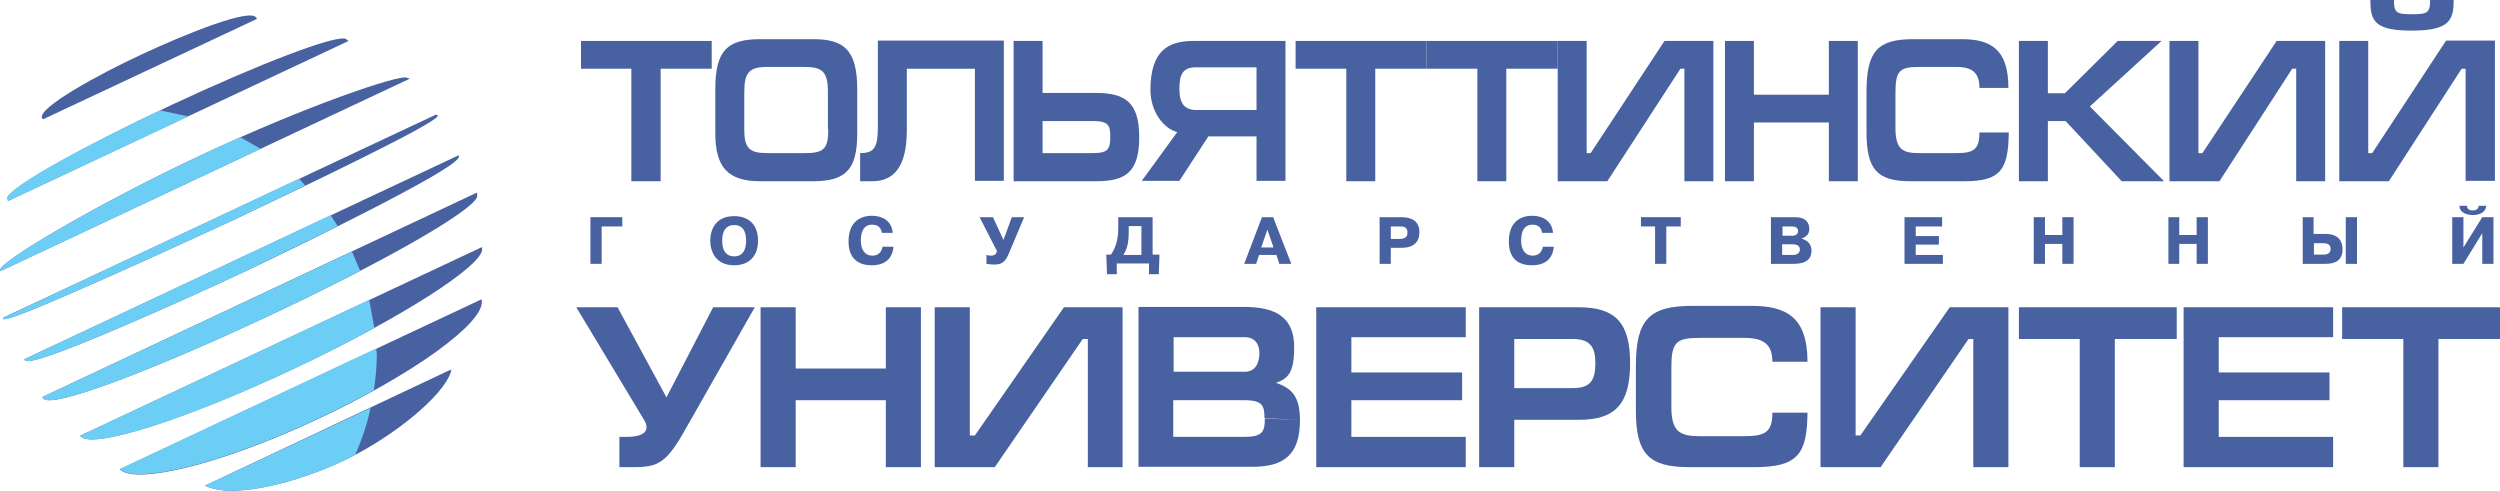 <svg width="214" height="42" viewBox="0 0 214 42" fill="none" xmlns="http://www.w3.org/2000/svg">
<g clip-path="url(#clip0)">
<path d="M56.552 5.882V15.514H54.042V5.882H49.735V3.505H60.922V5.882H56.552Z" fill="#4861A1"/>
<path d="M70.9 11.094C70.9 12.71 70.528 13.106 68.947 13.106H65.663C64.144 13.106 63.71 12.679 63.71 11.094V7.894C63.71 6.187 64.144 5.73 65.694 5.73H68.885C70.373 5.73 70.869 6.126 70.869 7.864V11.094H70.9ZM73.379 11.399V7.62C73.379 4.237 72.201 3.353 69.629 3.353H65.074C62.254 3.353 61.231 4.328 61.231 7.62V11.399C61.231 14.295 62.285 15.514 65.074 15.514H69.629C72.511 15.514 73.379 14.386 73.379 11.399Z" fill="#4861A1"/>
<path d="M83.45 15.514V5.882H77.624V11.155C77.624 14.234 76.539 15.514 74.68 15.514H73.626V13.106C74.897 13.106 75.145 12.557 75.145 10.79V3.475H85.928V15.483H83.45V15.514Z" fill="#4861A1"/>
<path d="M95.039 11.704C95.039 12.771 94.853 13.106 93.52 13.106H89.244V10.363H93.613C94.915 10.363 95.039 10.79 95.039 11.704ZM97.518 11.734C97.518 8.656 96.216 7.955 93.768 7.955H89.244V3.505H86.765V15.514H93.83C96.309 15.514 97.518 14.782 97.518 11.734Z" fill="#4861A1"/>
<path d="M107.558 9.418H102.445C101.391 9.418 100.957 8.869 100.957 7.589C100.957 6.34 101.267 5.761 102.383 5.761H107.558V9.418ZM110.037 15.514V3.505H102.166C99.997 3.505 98.478 4.328 98.478 7.711C98.478 9.54 99.594 11.003 100.772 11.308L97.735 15.483H100.957L103.436 11.674H107.558V15.483H110.037V15.514Z" fill="#4861A1"/>
<path d="M117.722 5.882V15.514H115.243V5.882H110.904V3.505H122.122V5.882H117.722Z" fill="#4861A1"/>
<path d="M128.939 5.882V15.514H126.46V5.882H122.122V3.505H133.339V5.882H128.939Z" fill="#4861A1"/>
<path d="M144.185 15.514V5.882H143.844L137.585 15.514H133.339V3.505H135.818V13.106H136.159L142.481 3.505H146.664V15.514H144.185Z" fill="#4861A1"/>
<path d="M156.549 15.514V10.485H150.135V15.514H147.656V3.505H150.135V8.107H156.549V3.505H159.028V15.514H156.549Z" fill="#4861A1"/>
<path d="M168.169 15.514H163.552C160.67 15.514 159.772 14.508 159.772 11.277V7.864C159.772 4.358 160.732 3.353 163.8 3.353H167.922C170.37 3.353 171.919 4.176 171.919 7.528H169.44C169.44 6.279 168.882 5.73 167.457 5.73H164.265C162.592 5.73 162.251 6.065 162.251 7.955V10.942C162.251 12.771 162.84 13.106 164.265 13.106H167.457C168.944 13.106 169.44 12.801 169.44 11.338H171.95C171.919 14.538 171.237 15.514 168.169 15.514Z" fill="#4861A1"/>
<path d="M181.618 15.514L176.815 10.363H175.297V15.514H172.818V3.505H175.297V7.986H176.753L181.277 3.505H185.027L178.891 9.113L185.244 15.514H181.618Z" fill="#4861A1"/>
<path d="M196.554 15.514V5.882H196.213L189.985 15.514H185.708V3.505H188.187V13.106H188.528L194.881 3.505H199.033V15.514H196.554Z" fill="#4861A1"/>
<path d="M211.056 15.514V5.882H210.715L204.487 15.514H200.242V3.505H202.721V13.106H203.061L209.383 3.475H213.566V15.483H211.056V15.514ZM206.47 2.621C203.464 2.621 202.907 1.92 202.907 0.152V0H204.921C204.921 1.097 205.138 1.219 206.47 1.219C207.741 1.219 208.019 1.128 208.019 0H210.034C210.034 1.676 209.724 2.621 206.47 2.621Z" fill="#4861A1"/>
<path d="M58.752 36.605C57.048 39.653 56.366 39.988 54.197 39.988H53.02V37.398H53.609C54.91 37.398 55.344 37.032 55.344 36.575C55.344 36.392 55.282 36.178 55.127 35.935L49.332 26.303H52.865L57.048 34.014L61.046 26.303H64.609L58.752 36.605Z" fill="#4861A1"/>
<path d="M75.827 39.988V34.258H68.111V39.988H65.105V26.303H68.111V31.546H75.827V26.303H78.832V39.988H75.827Z" fill="#4861A1"/>
<path d="M93.118 39.988V29.016H92.684L85.154 39.988H80.01V26.303H83.016V37.276H83.45L91.072 26.303H96.092V39.988H93.118Z" fill="#4861A1"/>
<path d="M107.806 30.235C107.806 31.15 107.403 31.82 106.566 31.82H100.462V28.864H106.566C107.372 28.864 107.806 29.412 107.806 30.235ZM111.276 35.965C111.276 33.801 110.471 33.222 109.231 32.765C110.254 32.399 110.78 31.942 110.78 29.717C110.78 27.187 109.262 26.273 106.473 26.273H97.456V39.958H107.093C109.944 39.989 111.276 38.891 111.276 35.965L108.27 35.813C108.27 37.002 108.054 37.398 106.442 37.398H100.431V34.258H106.535C108.085 34.258 108.239 34.746 108.239 35.782L111.276 35.965Z" fill="#4861A1"/>
<path d="M112.671 39.988V26.303H125.469V28.864H115.677V31.881H125.159V34.258H115.677V37.398H125.469V39.988H112.671Z" fill="#4861A1"/>
<path d="M136.562 31.088C136.562 32.582 136.128 33.222 134.61 33.222H129.621V29.016H134.61C136.159 29.016 136.562 29.747 136.562 31.088ZM139.537 31.088C139.537 27.644 138.297 26.303 135.137 26.303H126.615V39.988H129.621V35.935H135.199C138.266 35.935 139.537 34.563 139.537 31.088Z" fill="#4861A1"/>
<path d="M150.166 39.988H144.588C141.117 39.988 140.033 38.83 140.033 35.173V31.302C140.033 27.309 141.21 26.181 144.898 26.181H149.887C152.862 26.181 154.721 27.096 154.721 30.967H151.715C151.715 29.534 151.033 28.924 149.329 28.924H145.487C143.472 28.924 143.069 29.29 143.069 31.454V34.837C143.069 36.941 143.782 37.337 145.487 37.337H149.329C151.126 37.337 151.715 36.971 151.715 35.325H154.721C154.69 38.891 153.884 39.988 150.166 39.988Z" fill="#4861A1"/>
<path d="M168.913 39.988V29.016H168.51L160.98 39.988H155.836V26.303H158.842V37.276H159.245L166.899 26.303H171.919V39.988H168.913Z" fill="#4861A1"/>
<path d="M181.029 29.016V39.988H178.024V29.016H172.818V26.303H186.328V29.016H181.029Z" fill="#4861A1"/>
<path d="M186.917 39.988V26.303H199.715V28.864H189.923V31.881H199.405V34.258H189.923V37.398H199.715V39.988H186.917Z" fill="#4861A1"/>
<path d="M208.732 29.016V39.988H205.726V29.016H200.489V26.303H214V29.016H208.732Z" fill="#4861A1"/>
<path d="M51.501 22.585H50.541V18.592H53.268V19.385H51.501V22.585Z" fill="#4861A1"/>
<path d="M62.843 21.945C62.316 21.945 61.82 21.64 61.82 20.604C61.82 19.689 62.192 19.263 62.843 19.263C63.834 19.263 63.865 20.238 63.865 20.604C63.865 20.939 63.834 21.945 62.843 21.945ZM62.843 22.707C64.237 22.707 64.888 21.793 64.888 20.604C64.888 19.385 64.237 18.501 62.843 18.501C61.231 18.501 60.798 19.689 60.798 20.604C60.798 21.518 61.262 22.707 62.843 22.707Z" fill="#4861A1"/>
<path d="M76.477 21.183C76.415 21.792 76.074 22.707 74.618 22.707C73.595 22.707 72.635 22.25 72.635 20.665C72.635 18.562 74.215 18.47 74.587 18.47C76.012 18.47 76.384 19.354 76.415 19.933H75.486C75.393 19.263 74.866 19.232 74.649 19.232C74.432 19.232 73.688 19.263 73.688 20.604C73.688 21.366 74.029 21.884 74.68 21.884C75.3 21.884 75.486 21.427 75.548 21.122H76.477V21.183Z" fill="#4861A1"/>
<path d="M86.61 18.592H87.664L86.331 21.762C85.99 22.585 85.557 22.646 85.061 22.646C84.844 22.646 84.658 22.615 84.441 22.585V21.823C84.534 21.853 84.689 21.884 84.844 21.884C85.185 21.884 85.309 21.671 85.34 21.488L83.852 18.592H84.999L85.897 20.543L86.61 18.592Z" fill="#4861A1"/>
<path d="M97.704 19.385V21.823H96.154C96.495 21.305 96.619 20.756 96.619 19.842V19.354H97.704V19.385ZM98.664 21.823V18.592H95.721V19.506C95.721 20.36 95.566 21.122 95.101 21.793H94.698L94.76 23.469H95.597V22.554H98.355V23.469H99.191L99.253 21.793H98.664V21.823Z" fill="#4861A1"/>
<path d="M107.961 21.183L108.487 19.659L109.014 21.183H107.961ZM108.023 18.592L106.504 22.585H107.527L107.775 21.823H109.262L109.51 22.585H110.533L108.983 18.592H108.023Z" fill="#4861A1"/>
<path d="M119.054 19.385H119.798C120.015 19.385 120.48 19.354 120.48 19.903C120.48 20.299 120.263 20.451 119.798 20.451H119.054V19.385ZM118.094 18.592V22.585H119.054V21.213H119.953C120.449 21.213 121.502 21.122 121.502 19.872C121.502 18.897 120.79 18.592 119.984 18.592H118.094Z" fill="#4861A1"/>
<path d="M132.999 21.183C132.937 21.792 132.596 22.707 131.139 22.707C130.086 22.707 129.156 22.25 129.156 20.665C129.156 18.562 130.736 18.47 131.108 18.47C132.534 18.47 132.906 19.354 132.937 19.933H132.007C131.914 19.263 131.387 19.232 131.17 19.232C130.953 19.232 130.21 19.263 130.21 20.604C130.21 21.366 130.551 21.884 131.201 21.884C131.821 21.884 132.007 21.427 132.069 21.122H132.999V21.183Z" fill="#4861A1"/>
<path d="M140.466 19.385V18.592H143.875V19.385H142.636V22.585H141.675V19.385H140.466Z" fill="#4861A1"/>
<path d="M152.552 19.385H153.388C153.822 19.385 153.915 19.598 153.915 19.781C153.915 19.933 153.822 20.177 153.45 20.177H152.583V19.385H152.552ZM151.591 18.592V22.585H153.512C154.225 22.585 155.062 22.433 155.062 21.457C155.062 20.726 154.504 20.512 154.194 20.421C154.597 20.299 154.876 20.055 154.876 19.598C154.876 19.171 154.69 18.592 153.636 18.592H151.591L152.552 20.909H153.419C153.76 20.909 154.07 21 154.07 21.366C154.07 21.732 153.698 21.823 153.543 21.823H152.552V20.909L151.591 18.592Z" fill="#4861A1"/>
<path d="M165.969 20.208V20.939H163.986V21.823H166.31V22.585H163.026V18.592H166.248V19.385H163.986V20.208H165.969Z" fill="#4861A1"/>
<path d="M175.049 22.585H174.088V18.592H175.049V20.116H176.536V18.592H177.497V22.585H176.536V20.878H175.049V22.585Z" fill="#4861A1"/>
<path d="M186.545 22.585H185.615V18.592H186.545V20.116H188.032V18.592H188.993V22.585H188.032V20.878H186.545V22.585Z" fill="#4861A1"/>
<path d="M198.072 20.817H198.847C199.25 20.817 199.498 20.939 199.498 21.305C199.498 21.671 199.25 21.793 198.878 21.793H198.072V20.817ZM198.072 18.592H197.112V22.585H199.064C199.994 22.585 200.52 22.219 200.52 21.335C200.52 20.726 200.242 20.025 199.064 20.025H198.041V18.592H200.799V22.585H201.76V18.592H200.799H198.072Z" fill="#4861A1"/>
<path d="M210.87 21.183V18.592H209.91V22.585H210.87L212.482 19.964V22.585H213.442V18.592H212.482L210.87 21.183ZM210.529 17.617C210.56 18.318 211.366 18.409 211.676 18.409C211.862 18.409 212.761 18.379 212.822 17.617H212.172C212.172 17.83 212.017 18.013 211.676 18.013C211.304 18.013 211.18 17.83 211.18 17.617H210.529Z" fill="#4861A1"/>
<path d="M41.059 25.694L10.257 40.171L10.412 40.293C11.837 41.33 18.53 39.928 27.207 35.874C35.388 32.033 41.399 27.675 41.244 25.785V25.633L41.059 25.694Z" fill="#4861A1"/>
<path d="M25.193 31.546C34.179 27.309 41.368 22.737 41.275 21.305V21.152L41.12 21.213L6.848 37.306L7.003 37.428C8.274 38.343 16.113 35.813 25.193 31.546Z" fill="#4861A1"/>
<path d="M40.842 16.855V16.489L40.687 16.55L3.625 33.984L3.687 34.075C4.214 35.173 14.068 31.241 23.086 27.004C32.754 22.463 40.408 18.105 40.842 16.855Z" fill="#4861A1"/>
<path d="M39.23 13.533C39.261 13.502 39.292 13.441 39.292 13.411V13.38L39.23 13.289L39.137 13.35L2.076 30.753L2.138 30.845C2.169 30.875 2.231 30.875 2.293 30.906C3.719 31.119 16.269 25.45 21.196 23.134C26.123 20.787 38.518 14.752 39.23 13.533Z" fill="#4861A1"/>
<path d="M37.464 9.936C37.495 9.875 37.464 9.845 37.309 9.814C36.72 10.088 0.713 27.004 0.341 27.157L0.248 27.218L0.31 27.309C0.31 27.34 0.372 27.34 0.465 27.309C0.496 27.309 0.589 27.279 0.651 27.279C2.882 26.73 17.074 20.177 20.049 18.805C26.463 15.758 37.185 10.637 37.464 9.936Z" fill="#4861A1"/>
<path d="M34.799 6.644C34.086 6.401 26.215 9.052 17.198 13.289C9.048 17.099 0.713 21.945 0.062 22.981C0.031 23.012 0 23.073 0 23.073V23.103L0.062 23.195L35.078 6.736L34.799 6.644Z" fill="#4861A1"/>
<path d="M0.775 17.16L29.841 3.505L29.748 3.444L29.593 3.322C28.663 2.987 22.218 5.456 14.595 9.022C6.972 12.618 0.961 16.001 0.62 16.916L0.713 17.16H0.775Z" fill="#4861A1"/>
<path d="M3.688 10.21L22.001 1.615L21.939 1.524C21.505 0.64 15.897 2.895 12.178 4.633C8.491 6.34 3.192 9.235 3.595 10.119L3.688 10.21Z" fill="#4861A1"/>
<path d="M17.539 41.573L17.756 41.665C20.235 42.701 25.782 41.208 29.717 39.287C33.869 37.245 37.929 33.862 38.58 31.881L38.642 31.637L38.394 31.729L17.539 41.573Z" fill="#4861A1"/>
<path d="M0.682 17.221L16.113 9.967L13.697 9.448C8.893 11.704 0.155 16.154 0.62 17.099L0.682 17.221Z" fill="#6DCEF5"/>
<path d="M17.539 41.573L17.756 41.665C20.235 42.701 25.782 41.208 29.717 39.287L30.43 38.922V38.891C30.957 37.672 31.39 36.422 31.669 35.142L31.731 34.929L31.514 35.02L17.539 41.573Z" fill="#6DCEF5"/>
<path d="M32.196 29.839L32.041 29.9L10.257 40.141L10.412 40.263C11.837 41.299 18.53 39.897 27.207 35.843C28.818 35.081 30.43 34.258 31.948 33.435L32.01 33.405V33.344C32.165 32.308 32.258 31.271 32.258 30.326L32.196 29.839Z" fill="#6DCEF5"/>
<path d="M26.122 15.88L25.937 15.666L25.596 15.3L25.534 15.331L0.248 27.218L0.31 27.309C0.31 27.34 0.372 27.34 0.465 27.309C0.527 27.309 0.651 27.279 0.651 27.279C2.882 26.73 17.074 20.177 20.049 18.805L26.122 15.88Z" fill="#6DCEF5"/>
<path d="M31.979 28.102L32.041 28.071L31.607 25.663L31.483 25.724L6.848 37.306L7.003 37.428C8.305 38.343 16.113 35.843 25.193 31.546C27.579 30.448 29.841 29.26 31.979 28.102Z" fill="#6DCEF5"/>
<path d="M20.545 11.734L20.483 11.765L17.198 13.289C9.048 17.099 0.713 21.945 0.062 22.981C0.031 23.012 0 23.073 0 23.073V23.103L0.062 23.195L22.311 12.74L20.545 11.734Z" fill="#6DCEF5"/>
<path d="M30.74 23.225L30.833 23.194L30.12 21.518L30.027 21.579L3.625 33.984L3.687 34.075C4.214 35.173 14.068 31.241 23.086 27.004C25.751 25.755 28.323 24.474 30.74 23.225Z" fill="#6DCEF5"/>
<path d="M28.912 19.354L28.726 19.08L28.292 18.409L28.199 18.47L2.076 30.753L2.138 30.845C2.169 30.875 2.231 30.875 2.293 30.906C3.719 31.119 16.269 25.45 21.196 23.134L28.912 19.354Z" fill="#6DCEF5"/>
</g>
<defs>
<clipPath id="clip0">
<rect width="214" height="42" fill="white"/>
</clipPath>
</defs>
</svg>
